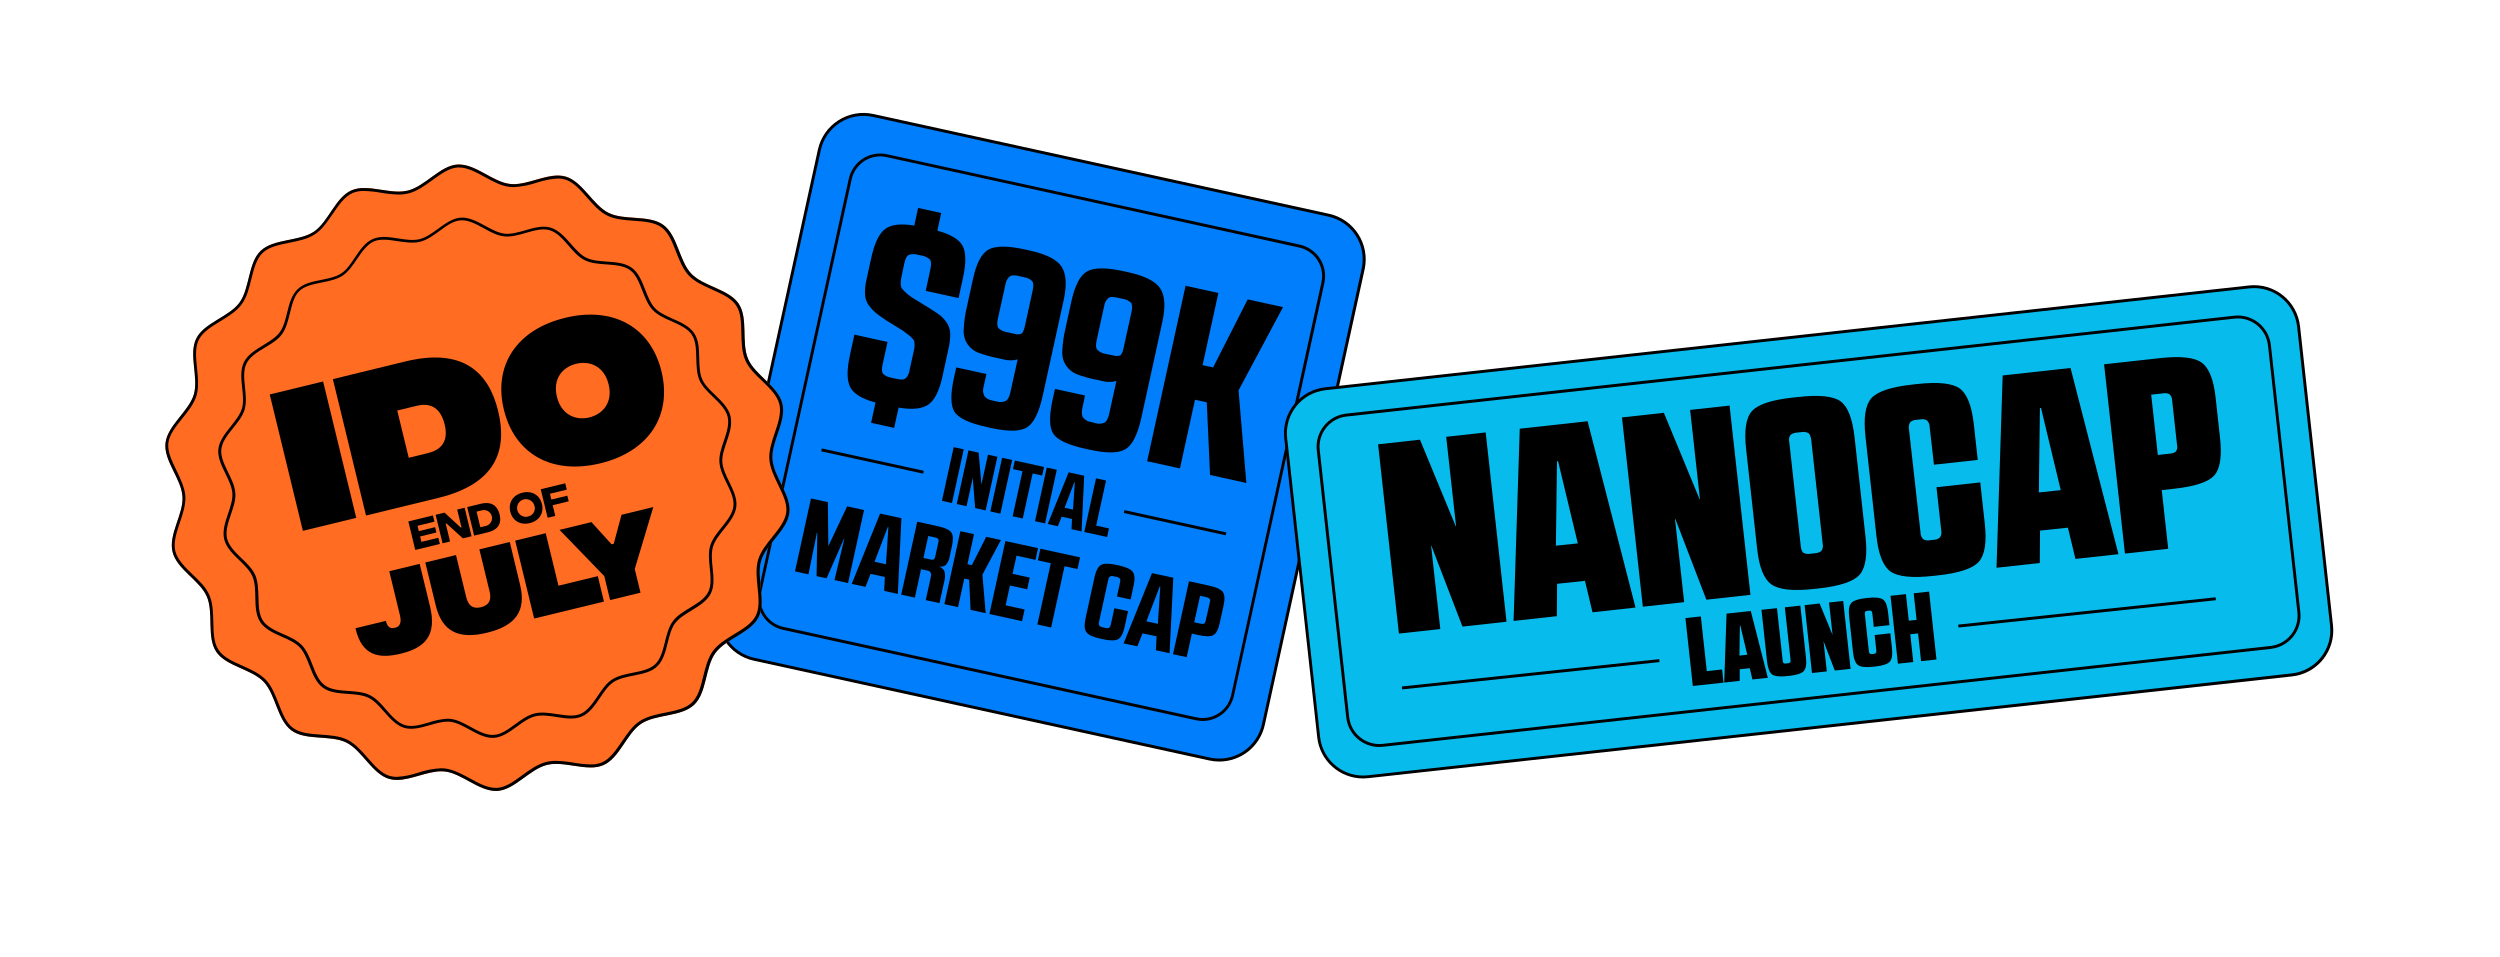 <svg width="760" height="291" viewBox="0 0 760 291" fill="none" xmlns="http://www.w3.org/2000/svg">
<path d="M403.94 65.422L265.41 35.091C258.014 33.472 250.705 38.155 249.085 45.551L218.754 184.081C217.135 191.478 221.818 198.786 229.214 200.406L367.744 230.737C375.141 232.356 382.449 227.673 384.069 220.277L414.4 81.747C416.019 74.35 411.336 67.042 403.94 65.422Z" fill="#007EFC"/>
<path d="M370.672 231.512C369.655 231.515 368.641 231.407 367.647 231.19L229.111 200.844C227.295 200.448 225.575 199.697 224.049 198.636C222.523 197.574 221.222 196.222 220.219 194.657C219.216 193.092 218.531 191.345 218.203 189.515C217.876 187.686 217.912 185.81 218.31 183.994L248.646 45.458C249.453 41.792 251.682 38.596 254.843 36.571C258.003 34.546 261.838 33.858 265.506 34.656L404.042 64.993C407.708 65.8 410.905 68.028 412.931 71.189C414.957 74.349 415.648 78.183 414.852 81.852L384.498 220.389C383.803 223.539 382.055 226.359 379.541 228.381C377.027 230.404 373.898 231.508 370.672 231.512ZM367.835 230.304C371.271 231.05 374.863 230.403 377.823 228.506C380.784 226.609 382.872 223.616 383.63 220.183L413.957 81.664C414.706 78.229 414.061 74.638 412.166 71.677C410.27 68.716 407.278 66.628 403.845 65.87L265.318 35.533C263.616 35.16 261.858 35.126 260.143 35.433C258.428 35.74 256.79 36.382 255.324 37.322C253.857 38.262 252.59 39.481 251.594 40.911C250.599 42.341 249.895 43.953 249.523 45.654L219.187 184.182C218.814 185.883 218.78 187.642 219.087 189.357C219.393 191.071 220.035 192.709 220.975 194.176C221.915 195.643 223.135 196.91 224.564 197.905C225.994 198.9 227.606 199.604 229.308 199.976L367.835 230.304Z" fill="black"/>
<path d="M365.634 219.181C364.926 219.178 364.221 219.1 363.531 218.948L237.997 191.466C236.744 191.191 235.557 190.673 234.505 189.939C233.453 189.206 232.555 188.272 231.864 187.192C231.172 186.112 230.7 184.906 230.475 183.643C230.25 182.38 230.276 181.085 230.552 179.833L258.033 54.344C258.59 51.814 260.128 49.609 262.309 48.214C264.491 46.818 267.137 46.344 269.667 46.898L395.165 74.38C397.693 74.939 399.896 76.477 401.292 78.658C402.687 80.839 403.161 83.484 402.61 86.013L375.119 211.511C374.642 213.676 373.444 215.614 371.72 217.008C369.996 218.401 367.85 219.167 365.634 219.181ZM363.719 218.071C364.856 218.322 366.032 218.347 367.18 218.143C368.327 217.938 369.422 217.51 370.403 216.881C371.385 216.253 372.232 215.437 372.897 214.48C373.562 213.523 374.031 212.444 374.278 211.306L401.724 85.817C402.225 83.519 401.793 81.117 400.525 79.138C399.257 77.158 397.255 75.762 394.959 75.257L269.47 47.748C267.173 47.248 264.771 47.679 262.791 48.947C260.811 50.216 259.416 52.218 258.91 54.514L231.402 180.03C231.15 181.167 231.126 182.343 231.33 183.491C231.534 184.638 231.963 185.733 232.591 186.714C233.22 187.695 234.036 188.543 234.993 189.208C235.95 189.873 237.028 190.342 238.167 190.589L363.719 218.071Z" fill="black"/>
<path d="M266.159 122.372L264.808 128.547L271.823 130.077L273.175 123.912C277.351 124.622 280.387 124.299 282.285 122.945C284.182 121.591 285.611 118.659 286.571 114.148L288.361 105.916C288.729 104.399 288.898 102.841 288.862 101.28C288.815 100.081 288.414 98.922 287.708 97.951C287.163 97.164 286.513 96.457 285.775 95.848C285.184 95.401 284.182 94.73 282.786 93.835L278.141 90.98C276.67 90.153 275.351 89.082 274.24 87.812C273.739 87.069 273.676 85.826 274.052 84.098L274.947 79.91C275.251 78.541 275.707 77.718 276.325 77.458C277.223 77.187 278.182 77.187 279.081 77.458L280.146 77.691C281.075 77.818 281.944 78.22 282.643 78.846C283.099 79.338 283.171 80.277 282.866 81.646L281.426 88.43L291.403 90.613L292.737 84.519C293.733 79.997 293.7 76.743 292.638 74.756C291.576 72.769 289.014 71.224 284.951 70.12L286.124 64.751L279.108 63.212L277.944 68.581C273.834 67.889 270.869 68.238 269.049 69.628C267.23 71.018 265.831 73.945 264.852 78.407L263.421 84.966C263.052 86.473 262.898 88.025 262.964 89.575C263.031 90.806 263.467 91.988 264.217 92.967C264.828 93.778 265.527 94.52 266.302 95.177C266.928 95.687 267.949 96.412 269.336 97.352L274.356 100.448C274.589 100.6 274.982 100.886 275.564 101.343C276.146 101.799 276.459 102.041 276.656 102.184C276.853 102.327 277.05 102.56 277.381 102.9C277.646 103.142 277.84 103.451 277.944 103.795C277.999 104.129 278.032 104.467 278.043 104.806C278.046 105.306 277.989 105.805 277.873 106.291L276.486 112.618C276.38 113.386 276.071 114.113 275.591 114.721C275.433 114.919 275.235 115.081 275.01 115.197C274.784 115.313 274.537 115.379 274.284 115.392C273.645 115.379 273.008 115.295 272.387 115.142L271.018 114.838C270.088 114.713 269.216 114.314 268.512 113.692C268.065 113.191 267.993 112.233 268.307 110.811L269.81 103.956L259.743 101.728L258.373 107.992C257.395 112.46 257.431 115.703 258.481 117.719C259.531 119.736 262.09 121.287 266.159 122.372Z" fill="black"/>
<path d="M294.186 104.716C294.975 105.819 296.057 106.678 297.31 107.195C299.158 107.881 301.058 108.417 302.992 108.797L305.041 109.253C306.454 109.654 307.951 109.654 309.364 109.253L307.171 119.213C306.867 120.636 306.384 121.531 305.748 121.898C304.903 122.277 303.95 122.337 303.064 122.068L301.614 121.746C300.697 121.619 299.86 121.153 299.269 120.439C299.032 119.979 298.89 119.475 298.851 118.959C298.813 118.442 298.879 117.923 299.046 117.433L299.869 113.701L290.696 111.696L289.998 114.864C288.895 119.894 288.96 123.354 290.195 125.245C291.43 127.136 294.69 128.66 299.976 129.818L301.345 130.122C306.583 131.267 310.22 131.187 312.254 129.88C314.288 128.574 315.866 125.379 316.988 120.296L323.368 91.186C324.353 86.67 324.144 83.311 322.742 81.109C321.34 78.908 318.059 77.246 312.898 76.125L311.753 75.874C306.384 74.681 302.628 74.681 300.486 75.874C298.345 77.067 296.752 80.167 295.708 85.172L293.99 93.011C293.411 95.401 293.064 97.84 292.951 100.296C292.861 101.865 293.296 103.421 294.186 104.716ZM303.341 96.967L305.677 86.389C305.793 85.62 306.132 84.901 306.652 84.322C306.992 83.96 307.454 83.736 307.95 83.696C308.577 83.702 309.202 83.783 309.811 83.937L311.332 84.277C312.227 84.402 313.063 84.795 313.731 85.405C314.178 85.897 314.259 86.837 313.954 88.206L311.538 99.258C311.27 100.451 310.921 101.185 310.491 101.459C309.792 101.716 309.024 101.716 308.325 101.459L306.044 100.958C305.121 100.833 304.261 100.423 303.583 99.786C303.126 99.302 303.046 98.354 303.341 96.967Z" fill="black"/>
<path d="M324.201 111.285C324.992 112.391 326.077 113.252 327.333 113.772C329.178 114.458 331.075 114.994 333.006 115.374L335.065 115.822C336.475 116.222 337.968 116.222 339.378 115.822L337.194 125.8C336.878 127.225 336.404 128.12 335.772 128.484C334.926 128.862 333.972 128.92 333.087 128.645L331.628 128.287C330.71 128.157 329.874 127.688 329.284 126.972C328.827 126.345 328.756 125.343 329.06 123.965L329.839 120.233L320.702 118.238L319.995 121.468C318.897 126.498 318.966 129.961 320.201 131.858C321.436 133.755 324.693 135.279 329.973 136.431L331.351 136.735C336.577 137.88 340.213 137.797 342.259 136.484C344.306 135.172 345.884 131.977 346.993 126.9L353.365 97.799C354.355 93.277 354.146 89.918 352.738 87.722C351.331 85.527 348.049 83.865 342.895 82.738L341.749 82.487C336.38 81.294 332.628 81.294 330.492 82.487C328.356 83.681 326.751 86.762 325.677 91.731L323.959 99.58C323.377 101.965 323.029 104.402 322.921 106.855C322.841 108.433 323.291 109.993 324.201 111.285ZM333.364 103.553L335.682 92.966C335.792 92.197 336.128 91.477 336.649 90.899C336.989 90.536 337.451 90.31 337.946 90.264C338.574 90.278 339.198 90.362 339.807 90.514L341.329 90.846C342.235 90.974 343.082 91.37 343.763 91.982C344.21 92.474 344.282 93.414 343.987 94.783L341.561 105.826C341.302 107.052 340.953 107.786 340.523 108.036C339.824 108.289 339.057 108.289 338.358 108.036L336.103 107.58C335.185 107.448 334.329 107.039 333.651 106.408C333.141 105.915 333.06 104.922 333.364 103.553Z" fill="black"/>
<path d="M390.046 93.369L379.298 91.016L368.784 111.705L365.58 111.007L370.385 89.065L360.407 86.881L348.729 140.216L358.707 142.4L363.28 121.522L366.86 122.31L367.853 144.404L378.896 146.82L376.515 118.676L390.046 93.369Z" fill="black"/>
<path d="M289.92 135.931L286.347 152.252L289.398 152.92L292.971 136.599L289.92 135.931Z" fill="black"/>
<path d="M295.708 145.335L295.725 145.344L296.441 154.463L299.636 155.161L303.207 138.847L300.343 138.221L298.365 147.214H298.347L297.497 137.594L294.419 136.923L290.848 153.237L293.828 153.89L295.708 145.335Z" fill="black"/>
<path d="M304.641 139.162L301.062 155.482L304.112 156.151L307.692 139.831L304.641 139.162Z" fill="black"/>
<path d="M310.921 157.631L313.919 143.93L316.809 144.565L317.382 141.952L308.522 140.01L307.95 142.624L310.84 143.25L307.842 156.96L310.921 157.631Z" fill="black"/>
<path d="M318.219 142.136L314.646 158.457L317.696 159.125L321.27 142.804L318.219 142.136Z" fill="black"/>
<path d="M318.518 159.304L321.596 159.975L322.742 157.076L325.892 157.765L325.74 160.879L328.8 161.55L329.597 144.628L324.863 143.59L318.518 159.304ZM326.742 146.641L326.196 154.919L323.628 154.364L326.599 146.606L326.742 146.641Z" fill="black"/>
<path d="M337.132 160.637L333.239 159.787L336.237 146.078L333.185 145.416L329.615 161.729L336.559 163.25L337.132 160.637Z" fill="black"/>
<path d="M257.532 153.935L251.85 165.944L251.814 165.935L251.671 152.655L246.534 151.528L241.675 173.712L245.764 174.607L248.342 161.926L248.467 161.953L248.234 175.152L251.277 175.815L256.584 163.725L256.682 163.752L253.684 176.343L257.809 177.246L262.669 155.062L257.532 153.935Z" fill="black"/>
<path d="M267.546 156.127L258.919 177.506L263.098 178.401L264.664 174.454L268.987 175.403L268.79 179.645L272.942 180.54L274.025 157.532L267.546 156.127ZM269.336 171.537L265.846 170.776L269.881 160.235L270.078 160.279L269.336 171.537Z" fill="black"/>
<path d="M287.135 173.739C286.981 173.384 286.753 173.068 286.465 172.81C286.178 172.552 285.839 172.359 285.47 172.244C285.829 172.311 286.197 172.302 286.552 172.217C286.906 172.133 287.239 171.974 287.528 171.752C288.187 170.996 288.604 170.062 288.728 169.067L289.408 165.953C289.828 164.011 289.757 162.651 289.193 161.855C288.629 161.058 287.26 160.441 285.103 159.966L278.83 158.597L273.971 180.781L278.123 181.676L279.993 173.032L282.088 173.488C282.911 173.667 283.206 174.284 282.982 175.349L281.425 182.446L285.613 183.341L287.045 176.781C287.346 175.793 287.377 174.743 287.135 173.739ZM285.273 164.79L284.316 169.193C284.199 169.703 284.038 169.998 283.833 170.087C283.525 170.189 283.192 170.189 282.884 170.087L280.727 169.622L282.195 162.928L284.28 163.394C284.609 163.439 284.919 163.576 285.175 163.787C285.354 163.984 285.381 164.307 285.273 164.799V164.79Z" fill="black"/>
<path d="M304.281 164.172L299.806 163.197L295.439 171.805L294.106 171.51L296.102 162.382L291.949 161.479L287.09 183.663L291.242 184.566L293.148 175.886L294.634 176.208L295.046 185.399L299.645 186.41L298.652 174.696L304.281 164.172Z" fill="black"/>
<path d="M314.787 170.195L315.565 166.642L305.641 164.477L300.782 186.661L310.706 188.835L311.476 185.283L305.713 184.021L307.028 177.998L312.263 179.144L313.033 175.591L307.807 174.446L309.015 168.933L314.787 170.195Z" fill="black"/>
<path d="M315.512 170.356L319.44 171.215L315.359 189.846L319.547 190.768L323.628 172.128L327.557 172.996L328.335 169.443L316.29 166.803L315.512 170.356Z" fill="black"/>
<path d="M342.921 185.793L338.769 184.898L337.686 189.846C337.561 190.41 337.373 190.741 337.114 190.875C336.738 190.997 336.335 190.997 335.959 190.875L335.234 190.714C334.851 190.661 334.494 190.489 334.214 190.222C334.017 190.007 333.982 189.614 334.107 189.041L336.908 176.235C337.033 175.662 337.23 175.34 337.498 175.206C337.868 175.086 338.266 175.086 338.635 175.206L339.36 175.358C339.751 175.409 340.115 175.585 340.398 175.859C340.586 176.074 340.613 176.468 340.487 177.041L339.548 181.345L343.7 182.24L344.595 178.186C345.042 176.134 344.971 174.693 344.38 173.864C343.789 173.04 342.367 172.378 340.129 171.886L339.405 171.734C337.185 171.242 335.619 171.251 334.724 171.734C333.829 172.217 333.158 173.524 332.711 175.564L330.026 187.86C329.579 189.906 329.656 191.347 330.259 192.182C330.867 193.005 332.272 193.667 334.492 194.151L335.225 194.312C337.463 194.801 339.026 194.801 339.915 194.312C340.81 193.802 341.463 192.522 341.91 190.482L342.921 185.793Z" fill="black"/>
<path d="M350.206 174.231L341.57 195.592L345.758 196.486L347.315 192.549L351.593 193.444L351.396 197.686L355.548 198.58L356.685 175.636L350.206 174.231ZM351.996 189.641L348.506 188.88L352.542 178.338H352.729L351.996 189.641Z" fill="black"/>
<path d="M367.629 178.052L361.454 176.692L356.595 198.885L360.747 199.78L362.322 192.621L364.354 193.068C366.528 193.542 368.032 193.551 368.882 193.068C369.732 192.585 370.358 191.386 370.797 189.417L371.969 184.048C372.393 182.121 372.312 180.757 371.728 179.958C371.155 179.162 369.786 178.517 367.629 178.052ZM367.826 182.938L366.528 188.71C366.421 189.193 366.242 189.479 366 189.605C365.677 189.705 365.331 189.705 365.007 189.605L363.038 189.175L364.828 181.121L366.797 181.551C367.132 181.6 367.444 181.75 367.692 181.98C367.783 182.12 367.843 182.279 367.866 182.444C367.889 182.61 367.875 182.778 367.826 182.938Z" fill="black"/>
<path d="M249.843 136.332L249.651 137.207L280.632 143.99L280.823 143.116L249.843 136.332Z" fill="black"/>
<path d="M341.828 155.079L341.636 155.954L372.617 162.737L372.808 161.863L341.828 155.079Z" fill="black"/>
<g filter="url(#filter0_d)">
<path d="M237.82 97.707C239.118 103.077 234.446 109.207 234.795 114.504C235.144 119.945 240.549 125.467 239.959 130.764C239.368 136.062 232.862 140.366 231.35 145.503C229.838 150.64 233.006 157.736 230.616 162.55C228.227 167.365 220.683 169.119 217.497 173.459C214.311 177.799 214.911 185.513 211 189.245C207.09 192.976 199.456 192.01 194.893 195.017C190.329 198.023 188.423 205.424 183.42 207.572C178.561 209.702 171.688 206.185 166.355 207.482C161.021 208.78 156.511 215.053 151.231 215.402C145.791 215.751 140.493 210.086 135.222 209.496C129.951 208.905 123.436 213.29 118.282 211.778C113.127 210.265 110.103 203.097 105.288 200.735C100.474 198.372 92.966 200.261 88.617 197.066C84.267 193.871 83.883 186.166 80.142 182.256C76.402 178.345 68.741 177.629 65.726 173.119C62.71 168.609 65.037 161.289 62.853 156.295C60.732 151.436 53.752 148.089 52.455 142.765C51.157 137.44 55.828 131.256 55.479 125.968C55.13 120.527 49.725 114.996 50.316 109.699C50.906 104.401 57.43 100.106 58.925 94.96C60.419 89.814 57.269 82.727 59.658 77.957C62.048 73.188 69.591 71.389 72.786 67.049C75.981 62.709 75.372 55.004 79.274 51.263C83.176 47.523 90.818 48.507 95.382 45.491C99.946 42.475 101.861 35.039 106.854 32.855C111.714 30.735 118.595 34.251 123.92 32.954C129.244 31.656 133.754 25.374 139.043 25.016C144.484 24.658 149.782 30.323 155.062 30.913C160.341 31.504 166.838 27.164 171.975 28.676C177.111 30.189 180.172 37.33 184.986 39.71C189.801 42.091 197.318 40.193 201.658 43.379C205.998 46.565 206.401 54.288 210.132 58.198C213.864 62.109 221.542 62.816 224.549 67.335C227.556 71.854 225.238 79.156 227.421 84.159C229.542 89.036 236.522 92.374 237.82 97.707Z" fill="#FF6C22"/>
<path d="M139.535 25.912C142.112 25.912 144.797 27.389 147.401 28.811C149.844 30.154 152.377 31.541 154.963 31.827C155.33 31.827 155.723 31.89 156.126 31.89C158.515 31.757 160.875 31.303 163.142 30.538C165.226 29.827 167.396 29.4 169.594 29.268C170.314 29.259 171.031 29.353 171.724 29.545C174.292 30.306 176.324 32.615 178.462 35.067C180.315 37.178 182.23 39.362 184.592 40.534C186.955 41.707 189.863 41.912 192.646 42.109C195.895 42.333 198.955 42.548 201.103 44.123C203.251 45.698 204.351 48.544 205.533 51.568C206.562 54.199 207.627 56.938 209.461 58.835C211.296 60.732 213.935 61.895 216.477 63.032C219.457 64.356 222.285 65.609 223.779 67.846C225.274 70.083 225.3 73.081 225.372 76.303C225.435 79.139 225.497 82.075 226.571 84.536C227.645 86.996 229.676 88.894 231.681 90.8C233.936 92.974 236.281 95.229 236.925 97.887C237.569 100.545 236.531 103.632 235.52 106.603C234.625 109.234 233.73 111.973 233.873 114.532C234.017 117.091 235.332 119.848 236.558 122.398C237.981 125.297 239.314 128.036 239.028 130.64C238.742 133.244 236.8 135.723 234.75 138.273C232.961 140.457 231.171 142.747 230.446 145.226C229.721 147.705 229.999 150.676 230.294 153.477C230.634 156.708 230.947 159.741 229.775 162.131C228.603 164.52 225.963 166.113 223.188 167.795C220.781 169.263 218.294 170.775 216.727 172.905C215.161 175.035 214.472 177.845 213.792 180.574C213.014 183.733 212.271 186.722 210.338 188.574C208.405 190.427 205.434 190.999 202.284 191.635C199.51 192.19 196.646 192.771 194.427 194.248C192.208 195.724 190.651 198.078 189.058 200.387C187.223 203.071 185.478 205.675 183.008 206.767C181.9 207.213 180.712 207.423 179.518 207.385C177.822 207.337 176.132 207.16 174.462 206.857C172.668 206.536 170.852 206.35 169.03 206.302C168.039 206.287 167.05 206.395 166.086 206.624C163.455 207.259 161.066 208.995 158.757 210.678C156.162 212.566 153.71 214.347 151.124 214.517H150.685C148.117 214.517 145.423 213.049 142.819 211.617C140.376 210.284 137.853 208.933 135.267 208.611C134.88 208.567 134.492 208.546 134.103 208.548C131.714 208.674 129.353 209.129 127.087 209.899C125 210.61 122.827 211.037 120.626 211.17C119.906 211.176 119.189 211.079 118.496 210.884C115.928 210.132 113.906 207.814 111.758 205.362C109.906 203.25 107.991 201.067 105.628 199.895C103.266 198.722 100.357 198.525 97.574 198.328C94.335 198.105 91.31 197.89 89.118 196.315C86.925 194.74 85.869 191.841 84.688 188.861C83.659 186.239 82.594 183.491 80.759 181.603C78.925 179.715 76.285 178.534 73.752 177.397C70.764 176.073 67.945 174.829 66.45 172.583C64.956 170.337 64.929 167.357 64.848 164.126C64.786 161.289 64.723 158.363 63.649 155.902C62.575 153.441 60.544 151.535 58.548 149.638C56.284 147.455 53.949 145.164 53.295 142.542C52.642 139.92 53.698 136.805 54.7 133.826C55.595 131.195 56.49 128.456 56.347 125.897C56.204 123.338 54.888 120.581 53.662 118.031C52.258 115.14 50.915 112.402 51.166 109.798C51.416 107.194 53.403 104.715 55.443 102.165C57.233 99.99 59.023 97.69 59.748 95.22C60.472 92.751 60.195 89.771 59.9 86.961C59.569 83.739 59.246 80.697 60.428 78.316C61.609 75.936 64.231 74.334 67.005 72.643C69.412 71.175 71.9 69.663 73.466 67.533C75.032 65.403 75.73 62.593 76.401 59.864C77.189 56.705 77.923 53.716 79.856 51.872C81.788 50.029 84.769 49.447 87.909 48.803C90.684 48.248 93.547 47.675 95.766 46.199C97.986 44.722 99.543 42.36 101.136 40.051C102.97 37.366 104.715 34.762 107.185 33.679C108.292 33.231 109.481 33.017 110.675 33.053C112.371 33.106 114.061 33.282 115.731 33.581C117.525 33.905 119.341 34.093 121.163 34.145C122.154 34.155 123.142 34.047 124.107 33.823C126.738 33.178 129.128 31.442 131.436 29.769C134.058 27.881 136.51 26.091 139.106 25.912H139.535ZM139.535 25.017H139.043C133.754 25.375 129.253 31.657 123.919 32.955C123.039 33.155 122.138 33.255 121.235 33.25C117.834 33.25 114.076 32.158 110.747 32.158C109.43 32.121 108.119 32.358 106.899 32.856C101.905 35.04 99.82 42.494 95.382 45.447C90.943 48.4 83.194 47.523 79.274 51.219C75.354 54.915 75.963 62.674 72.786 67.005C69.609 71.336 62.047 73.081 59.658 77.913C57.269 82.746 60.455 89.779 58.924 94.916C57.394 100.053 50.915 104.303 50.316 109.7C49.716 115.096 55.13 120.528 55.479 125.968C55.828 131.257 51.157 137.432 52.454 142.765C53.752 148.099 60.732 151.437 62.853 156.296C65.036 161.289 62.772 168.681 65.725 173.12C68.678 177.558 76.464 178.382 80.142 182.256C83.82 186.131 84.285 193.89 88.617 197.067C92.948 200.244 100.456 198.337 105.288 200.736C110.12 203.134 113.118 210.257 118.282 211.779C119.056 211.998 119.857 212.107 120.662 212.101C124.949 212.101 129.808 209.479 134.139 209.479C134.495 209.479 134.85 209.497 135.204 209.532C140.341 210.105 145.45 215.448 150.721 215.448H151.213C156.502 215.099 161.003 208.816 166.337 207.528C167.231 207.32 168.148 207.221 169.066 207.233C172.467 207.233 176.225 208.315 179.554 208.315C180.871 208.353 182.182 208.115 183.402 207.617C188.405 205.434 190.481 197.979 194.919 195.026C199.358 192.073 207.107 192.959 211.027 189.254C214.947 185.55 214.338 177.8 217.524 173.469C220.71 169.137 228.262 167.392 230.643 162.56C233.023 157.728 229.855 150.703 231.377 145.513C232.898 140.322 239.431 136.17 239.985 130.774C240.54 125.378 235.171 119.955 234.822 114.514C234.473 109.216 239.144 103.051 237.847 97.717C236.549 92.384 229.542 89.037 227.457 84.178C225.274 79.175 227.538 71.793 224.585 67.354C221.631 62.915 213.846 62.083 210.168 58.217C206.49 54.351 206.025 46.584 201.693 43.398C197.362 40.212 189.854 42.127 185.022 39.729C180.19 37.331 177.165 30.216 171.975 28.695C171.201 28.471 170.399 28.362 169.594 28.373C165.308 28.373 160.457 30.995 156.171 30.995C155.815 30.997 155.459 30.976 155.106 30.932C149.916 30.386 144.806 25.017 139.535 25.017Z" fill="black"/>
<path d="M149.763 199.321C147.338 199.321 144.985 198.032 142.703 196.78C140.689 195.679 138.801 194.641 136.895 194.426C134.989 194.211 132.734 194.847 130.631 195.455C128.018 196.207 125.262 196.977 122.881 196.27C120.501 195.563 118.559 193.415 116.76 191.357C115.266 189.674 113.807 187.983 112.017 187.124C110.228 186.265 107.99 186.095 105.753 185.943C103.069 185.755 100.196 185.558 98.147 184.054C96.097 182.551 95.077 179.92 94.084 177.379C93.279 175.311 92.446 173.182 91.095 171.768C89.744 170.354 87.686 169.45 85.672 168.564C83.158 167.445 80.562 166.291 79.14 164.152C77.717 162.014 77.681 159.257 77.618 156.546C77.573 154.318 77.52 152.009 76.723 150.192C75.927 148.376 74.433 146.962 72.822 145.378C70.826 143.463 68.777 141.476 68.159 138.944C67.542 136.411 68.464 133.708 69.35 131.086C70.074 128.93 70.772 126.89 70.647 124.992C70.522 123.095 69.502 120.948 68.526 118.979C67.336 116.536 66.101 114.012 66.379 111.524C66.656 109.037 68.446 106.746 70.164 104.607C71.542 102.871 72.965 101.081 73.538 99.238C74.11 97.394 73.851 95.085 73.618 92.875C73.332 90.191 73.037 87.354 74.164 85.081C75.292 82.808 77.743 81.331 80.052 79.917C81.941 78.763 83.891 77.582 85.046 76.007C86.2 74.432 86.746 72.23 87.274 70.091C87.936 67.407 88.616 64.722 90.46 62.932C92.303 61.143 95.015 60.615 97.699 60.078C99.883 59.639 102.129 59.183 103.767 58.1C105.404 57.017 106.568 55.245 107.847 53.348C109.386 51.057 110.979 48.695 113.351 47.657C115.722 46.619 118.389 47.084 121.065 47.496C123.284 47.836 125.539 48.185 127.517 47.711C129.494 47.236 131.347 45.876 133.155 44.56C135.347 42.968 137.629 41.321 140.081 41.16C142.533 40.999 145.164 42.359 147.589 43.693C149.593 44.784 151.491 45.822 153.388 46.037C155.285 46.252 157.549 45.626 159.652 45.017C162.274 44.265 165.021 43.487 167.402 44.203C169.782 44.919 171.724 47.048 173.532 49.115C174.981 50.771 176.485 52.489 178.221 53.348C179.957 54.207 182.248 54.368 184.485 54.521C187.214 54.717 190.033 54.914 192.082 56.418C194.132 57.921 195.152 60.543 196.145 63.093C196.951 65.152 197.792 67.29 199.143 68.704C200.494 70.118 202.552 71.013 204.512 71.908C207.027 73.018 209.622 74.172 211.045 76.311C212.468 78.45 212.504 81.206 212.566 83.926C212.62 86.155 212.665 88.454 213.461 90.271C214.257 92.088 215.77 93.51 217.407 95.085C219.403 97.01 221.461 98.987 222.07 101.52C222.678 104.052 221.774 106.764 220.889 109.377C220.155 111.533 219.466 113.574 219.582 115.471C219.698 117.368 220.727 119.516 221.703 121.52C222.893 123.963 224.128 126.487 223.851 128.984C223.573 131.48 221.783 133.753 220.065 135.901C218.687 137.61 217.264 139.382 216.727 141.27C216.19 143.158 216.405 145.431 216.638 147.633C216.924 150.317 217.22 153.154 216.092 155.427C214.964 157.7 212.512 159.177 210.204 160.6C208.315 161.745 206.365 162.935 205.21 164.501C204.056 166.067 203.519 168.278 202.982 170.416C202.329 173.101 201.64 175.786 199.796 177.576C197.953 179.365 195.241 179.831 192.557 180.385C190.382 180.824 188.127 181.28 186.489 182.372C184.852 183.464 183.688 185.218 182.409 187.115C180.87 189.406 179.277 191.768 176.905 192.806C174.534 193.844 171.867 193.379 169.191 192.967C166.972 192.627 164.717 192.278 162.739 192.753C160.762 193.227 158.918 194.587 157.102 195.912C154.918 197.496 152.627 199.142 150.175 199.303L149.763 199.321ZM136.072 193.486C136.371 193.487 136.67 193.505 136.967 193.54C139.043 193.773 141.11 194.9 143.106 195.992C145.405 197.254 147.795 198.56 150.112 198.408C152.43 198.256 154.399 196.771 156.574 195.187C158.462 193.818 160.404 192.404 162.524 191.885C164.645 191.366 166.999 191.733 169.326 192.082C172.01 192.493 174.507 192.878 176.547 191.992C178.588 191.106 180.198 188.797 181.675 186.623C182.937 184.735 184.252 182.784 185.997 181.62C187.742 180.457 190.114 179.965 192.378 179.508C195.062 178.98 197.559 178.47 199.197 176.904C200.834 175.338 201.505 172.698 202.132 170.157C202.687 167.938 203.25 165.638 204.512 163.893C205.774 162.148 207.796 160.949 209.765 159.75C211.993 158.398 214.293 156.993 215.304 154.953C216.316 152.913 216.047 150.353 215.77 147.642C215.528 145.36 215.278 142.988 215.886 140.939C216.495 138.89 217.953 137.082 219.385 135.301C221.032 133.261 222.723 131.14 222.965 128.849C223.206 126.558 222.07 124.312 220.897 121.878C219.886 119.802 218.83 117.645 218.696 115.489C218.562 113.332 219.314 111.202 220.038 109.055C220.88 106.558 221.757 103.981 221.202 101.699C220.647 99.417 218.687 97.528 216.79 95.694C215.161 94.128 213.47 92.499 212.638 90.593C211.806 88.687 211.743 86.226 211.671 83.908C211.609 81.224 211.555 78.647 210.302 76.749C209.049 74.852 206.544 73.734 204.145 72.669C202.06 71.774 199.904 70.79 198.454 69.268C197.004 67.747 196.109 65.51 195.268 63.362C194.275 60.83 193.344 58.431 191.51 57.098C189.675 55.764 186.973 55.559 184.351 55.38C182.06 55.219 179.688 55.057 177.782 54.109C175.876 53.16 174.319 51.424 172.816 49.635C171.088 47.666 169.308 45.634 167.106 44.99C164.905 44.346 162.462 45.053 159.849 45.804C157.638 46.44 155.374 47.093 153.209 46.851C151.043 46.61 149.074 45.491 147.079 44.4C144.77 43.138 142.399 41.822 140.063 41.983C137.727 42.144 135.785 43.621 133.602 45.214C131.723 46.583 129.772 47.997 127.651 48.507C125.53 49.017 123.177 48.659 120.85 48.31C118.165 47.898 115.669 47.514 113.628 48.408C111.588 49.303 109.977 51.594 108.51 53.778C107.239 55.666 105.923 57.617 104.187 58.771C102.451 59.926 100.062 60.427 97.798 60.883C95.113 61.42 92.617 61.921 90.979 63.487C89.341 65.053 88.751 67.774 88.115 70.306C87.56 72.534 86.997 74.834 85.744 76.57C84.491 78.306 82.486 79.488 80.491 80.678C78.263 82.029 75.954 83.434 74.943 85.483C73.931 87.533 74.2 90.074 74.477 92.786C74.719 95.076 74.969 97.439 74.37 99.488C73.77 101.538 72.294 103.354 70.862 105.126C69.224 107.175 67.524 109.287 67.282 111.587C67.041 113.887 68.177 116.115 69.341 118.549C70.352 120.634 71.408 122.782 71.551 124.939C71.694 127.095 70.933 129.225 70.2 131.373C69.359 133.87 68.481 136.456 69.036 138.729C69.591 141.002 71.551 142.908 73.448 144.733C75.086 146.308 76.768 147.937 77.6 149.834C78.433 151.731 78.495 154.21 78.567 156.519C78.629 159.204 78.692 161.79 79.936 163.678C81.18 165.566 83.695 166.703 86.093 167.759C88.178 168.654 90.335 169.647 91.793 171.168C93.252 172.689 94.138 174.927 94.97 177.065C95.963 179.607 96.903 181.996 98.728 183.33C100.554 184.663 103.266 184.869 105.888 185.048C108.187 185.209 110.55 185.37 112.456 186.318C114.362 187.267 115.919 189.003 117.431 190.793C119.15 192.753 120.93 194.784 123.132 195.437C125.333 196.091 127.776 195.366 130.389 194.623C132.223 193.989 134.135 193.607 136.072 193.486Z" fill="black"/>
<path d="M98.229 90.965L81.994 94.911L92.07 136.372L108.305 132.426L98.229 90.965Z" fill="black"/>
<path d="M133.28 126.352C150.703 122.111 154.345 111.927 151.446 99.98C148.546 88.034 140.654 80.651 123.203 84.884L101.189 90.253L111.266 131.713L133.28 126.352ZM126.541 98.396C130.04 97.501 133.7 98.164 135.15 103.936C136.6 109.708 133.539 111.909 130.031 112.759L124.259 114.164L120.76 99.801L126.541 98.396Z" fill="black"/>
<path d="M182.525 115.847C197.237 112.267 204.36 101.341 201.094 87.909C197.828 74.476 186.489 68.042 171.778 71.622C157.066 75.201 149.889 86.083 153.182 99.56C156.475 113.037 167.769 119.426 182.525 115.847ZM175.178 85.582C179.268 84.588 183.662 86.298 185.022 91.846C186.382 97.394 183.232 100.902 179.151 101.904C175.071 102.907 170.659 101.144 169.308 95.64C167.956 90.137 171.026 86.593 175.178 85.582Z" fill="black"/>
<path d="M131.607 131.695L124.134 133.511L126.237 142.183L133.718 140.366L133.253 138.478L128.116 139.731L127.714 138.084L132.671 136.876L132.278 135.256L127.32 136.465L126.926 134.836L132.072 133.583L131.607 131.695Z" fill="black"/>
<path d="M140.725 138.666L143.356 138.022L141.253 129.35L138.98 129.905L140.305 135.355L140.099 135.4L135.132 130.836L132.43 131.498L134.542 140.169L136.815 139.615L135.49 134.165L135.705 134.111L140.725 138.666Z" fill="black"/>
<path d="M148.296 136.823C151.714 135.99 152.52 133.816 151.875 131.346C151.231 128.876 149.567 127.319 146.139 128.151L142.032 129.153L144.135 137.825L148.296 136.823ZM146.658 130.102C147.277 129.982 147.919 130.105 148.45 130.446C148.981 130.786 149.36 131.318 149.508 131.931C149.657 132.544 149.564 133.191 149.248 133.737C148.932 134.283 148.418 134.686 147.813 134.863L146.023 135.292L144.877 130.532L146.658 130.102Z" fill="black"/>
<path d="M158.82 124.777C155.929 125.475 154.453 127.829 155.124 130.567C155.795 133.306 158.175 134.728 161.066 134.022C163.956 133.315 165.424 130.961 164.753 128.232C164.082 125.502 161.701 124.07 158.82 124.777ZM160.609 132.008C160.095 132.155 159.548 132.145 159.039 131.979C158.53 131.812 158.083 131.498 157.754 131.076C157.425 130.653 157.23 130.142 157.194 129.608C157.158 129.074 157.282 128.542 157.551 128.079C157.82 127.616 158.22 127.244 158.702 127.01C159.184 126.777 159.724 126.693 160.254 126.769C160.784 126.845 161.279 127.078 161.676 127.437C162.072 127.797 162.352 128.267 162.48 128.786C162.583 129.123 162.615 129.477 162.574 129.826C162.533 130.175 162.42 130.512 162.241 130.815C162.063 131.118 161.823 131.381 161.537 131.586C161.252 131.792 160.927 131.935 160.583 132.008H160.609Z" fill="black"/>
<path d="M172.467 125.681L167.607 126.863L167.178 125.1L172.306 123.856L171.831 121.914L164.377 123.73L166.48 132.402L168.816 131.838L168.019 128.581L172.887 127.399L172.467 125.681Z" fill="black"/>
<path d="M127.58 146.407L118.335 148.653L121.575 162.022C122.416 165.459 120.429 165.763 120.143 165.826C119.329 166.031 117.87 166.291 117.306 163.741L108.062 165.987C109.968 174.425 115.221 175.32 121.852 173.718C129.19 171.929 132.877 168.206 130.712 159.293L127.58 146.407Z" fill="black"/>
<path d="M154.972 139.758L145.728 142.004L148.842 154.837C149.424 157.208 148.842 158.971 146.211 159.597C143.58 160.224 142.345 158.926 141.737 156.555L138.622 143.731L129.289 145.995L132.466 159.051C134.39 166.971 139.356 169.468 148.063 167.347C156.771 165.226 160.046 160.734 158.095 152.734L154.972 139.758Z" fill="black"/>
<path d="M169.773 153.047L165.898 137.091L156.618 139.346L162.381 163.034L183.608 157.87L181.729 150.147L169.773 153.047Z" fill="black"/>
<path d="M188.932 131.498L186.57 140.313L185.917 140.465L179.796 133.717L170.095 136.071L183.706 150.147L185.469 157.423L194.713 155.168L192.968 147.982L198.606 129.145L188.932 131.498Z" fill="black"/>
</g>
<g filter="url(#filter1_d)">
<path d="M683.758 62.235L402.874 93.195C395.412 94.018 390.03 100.734 390.852 108.196L400.873 199.111C401.696 206.573 408.412 211.956 415.874 211.133L696.758 180.173C704.22 179.35 709.602 172.634 708.78 165.172L698.759 74.257C697.936 66.795 691.22 61.413 683.758 62.235Z" fill="#07BCED"/>
<path d="M414.36 211.654C410.904 211.646 407.573 210.363 405.004 208.051C402.434 205.74 400.808 202.562 400.436 199.126L390.413 108.224C390.212 106.39 390.374 104.535 390.89 102.764C391.407 100.994 392.267 99.342 393.423 97.904C394.578 96.466 396.005 95.27 397.623 94.385C399.241 93.499 401.018 92.941 402.852 92.743L683.71 61.78C685.545 61.578 687.401 61.74 689.173 62.257C690.944 62.773 692.597 63.633 694.037 64.788C695.476 65.943 696.674 67.371 697.561 68.989C698.449 70.607 699.009 72.384 699.209 74.219L709.232 165.138C709.435 166.971 709.274 168.826 708.759 170.597C708.245 172.367 707.386 174.019 706.232 175.458C705.079 176.897 703.653 178.094 702.036 178.981C700.42 179.868 698.644 180.428 696.811 180.629L415.926 211.565C415.406 211.625 414.883 211.655 414.36 211.654ZM685.258 62.585C684.774 62.586 684.29 62.612 683.808 62.666L402.924 93.629C399.459 94.013 396.288 95.757 394.107 98.476C391.927 101.195 390.913 104.669 391.29 108.134L401.313 199.054C401.501 200.771 402.026 202.433 402.857 203.947C403.688 205.461 404.809 206.796 406.156 207.876C407.503 208.956 409.05 209.761 410.708 210.243C412.366 210.726 414.102 210.877 415.819 210.688L696.704 179.716C698.42 179.528 700.083 179.003 701.596 178.172C703.11 177.341 704.445 176.22 705.526 174.873C706.606 173.526 707.41 171.979 707.893 170.321C708.375 168.663 708.526 166.926 708.337 165.21L698.314 74.29C697.958 71.075 696.429 68.104 694.021 65.945C691.612 63.786 688.493 62.59 685.258 62.585Z" fill="black"/>
<path d="M419.291 202.088C416.803 202.081 414.404 201.159 412.552 199.497C410.7 197.835 409.525 195.549 409.25 193.076L400.301 111.902C400.01 109.235 400.789 106.561 402.466 104.467C404.144 102.373 406.584 101.031 409.25 100.734L679.182 70.979C680.503 70.832 681.84 70.948 683.116 71.318C684.393 71.688 685.584 72.307 686.621 73.138C687.658 73.969 688.522 74.997 689.161 76.162C689.801 77.327 690.205 78.607 690.35 79.928L699.299 161.093C699.59 163.761 698.812 166.434 697.134 168.528C695.456 170.622 693.016 171.965 690.35 172.262L420.418 202.025C420.044 202.068 419.668 202.089 419.291 202.088ZM680.309 71.811C679.966 71.811 679.622 71.829 679.28 71.865L409.349 101.629C408.145 101.76 406.979 102.128 405.917 102.71C404.855 103.293 403.919 104.08 403.162 105.025C402.404 105.97 401.841 107.055 401.504 108.218C401.167 109.382 401.062 110.6 401.196 111.803L410.145 192.978C410.415 195.408 411.638 197.632 413.545 199.162C415.453 200.692 417.889 201.403 420.32 201.139L690.251 171.376V171.823V171.376C692.682 171.103 694.906 169.879 696.436 167.97C697.966 166.061 698.677 163.624 698.413 161.192L689.464 80.026C689.217 77.77 688.147 75.684 686.457 74.168C684.768 72.653 682.579 71.813 680.309 71.811Z" fill="black"/>
<path d="M439.64 107.785L442.647 134.999L442.558 135.008L431.667 108.662L418.933 110.067L425.269 167.608L437.851 166.23L435.059 140.905L435.139 140.896L444.589 165.487L457.985 164.002L451.65 106.461L439.64 107.785Z" fill="black"/>
<path d="M462.004 105.325L460.124 163.769L473.279 162.319L473.36 152.476L481.825 151.581L484.125 161.138L497.199 159.697L482.63 103.052L462.004 105.325ZM472.993 140.887L473.324 115.222H473.655L479.651 140.189L472.993 140.887Z" fill="black"/>
<path d="M509.289 132.726L518.739 157.308L532.135 155.832L525.791 98.291L513.79 99.615L516.788 126.82L516.708 126.828L505.817 100.492L493.074 101.897L499.418 159.438L511.991 158.051L509.199 132.735L509.289 132.726Z" fill="black"/>
<path d="M534.167 141.8C534.763 147.384 536.201 150.996 538.48 152.637C540.759 154.277 545.066 154.746 551.402 154.042L552.968 153.872C559.375 153.162 563.495 151.778 565.326 149.719C567.116 147.661 567.751 143.804 567.116 138.167L563.787 107.911C563.149 102.213 561.72 98.571 559.501 96.984C557.281 95.397 552.965 94.968 546.552 95.696L544.986 95.866C538.578 96.558 534.453 97.918 532.61 99.946C530.766 101.975 530.17 105.852 530.82 111.58L534.167 141.8ZM544.288 107.231C544.848 106.789 545.535 106.538 546.248 106.515L547.644 106.363C548.344 106.229 549.068 106.323 549.711 106.631C550.158 106.917 550.445 107.606 550.606 108.707L554.087 140.27C554.181 140.644 554.196 141.035 554.129 141.416C554.063 141.796 553.917 142.159 553.702 142.48C553.142 142.921 552.455 143.169 551.742 143.187L550.346 143.348C549.645 143.484 548.919 143.386 548.279 143.071C547.831 142.793 547.545 142.104 547.429 141.003L543.948 109.441C543.842 109.07 543.818 108.68 543.877 108.299C543.935 107.917 544.076 107.553 544.288 107.231Z" fill="black"/>
<path d="M601.998 121.647L588.683 123.115L590.123 136.18C590.297 136.918 590.175 137.696 589.783 138.345C589.294 138.798 588.659 139.061 587.994 139.088L586.597 139.24C585.929 139.382 585.231 139.264 584.647 138.909C584.122 138.364 583.833 137.634 583.841 136.878L580.333 105.539C580.161 104.803 580.283 104.03 580.673 103.382C581.163 102.93 581.797 102.666 582.463 102.64L583.859 102.488C584.527 102.349 585.222 102.464 585.81 102.81C586.071 103.079 586.277 103.397 586.415 103.745C586.553 104.094 586.621 104.466 586.615 104.841L587.922 116.278L601.238 114.81L600.056 104.072C599.421 98.371 597.998 94.72 595.761 93.1C593.524 91.481 589.184 91.042 582.723 91.749L581.327 91.91C574.86 92.62 570.713 94.004 568.888 96.062C567.062 98.121 566.466 101.998 567.098 107.696L570.409 137.755C571.006 143.458 572.435 147.115 574.696 148.726C576.957 150.337 581.306 150.784 587.743 150.068L589.139 149.916C595.6 149.212 599.746 147.825 601.578 145.755C603.409 143.685 604.006 139.807 603.368 134.122L601.998 121.647Z" fill="black"/>
<path d="M608.809 89.136L606.938 147.599L620.093 146.149L620.174 136.305L628.639 135.41L630.939 144.914L644.013 143.473L629.444 86.863L608.809 89.136ZM619.807 124.699L620.138 99.042H620.469L626.465 124.001L619.807 124.699Z" fill="black"/>
<path d="M674.895 108.143L673.553 95.901C672.957 90.419 671.552 86.869 669.338 85.252C667.125 83.635 662.871 83.176 656.577 83.874L639.637 85.744L645.982 143.285L659.137 141.826L657.168 123.992L660.953 123.58C667.307 122.876 671.373 121.525 673.15 119.526C674.928 117.528 675.51 113.733 674.895 108.143ZM661.472 112.251C660.964 112.658 660.334 112.885 659.683 112.895L655.978 113.307L653.964 94.98L657.669 94.568C658.305 94.445 658.964 94.55 659.53 94.863C659.777 95.092 659.974 95.369 660.11 95.677C660.245 95.984 660.316 96.317 660.318 96.653L661.821 110.3C661.91 110.631 661.924 110.977 661.864 111.314C661.804 111.651 661.67 111.971 661.472 112.251Z" fill="black"/>
<path d="M518.864 179.018L517.057 162.391L512.367 162.901L514.614 183.537L523.956 182.517L523.518 178.508L518.864 179.018Z" fill="black"/>
<path d="M524.869 161.541L524.162 182.499L528.878 181.98V178.463L531.92 178.132L532.735 181.559L537.424 181.049L532.234 160.735L524.869 161.541ZM528.788 174.302L528.923 165.093H529.03L531.169 174.042L528.788 174.302Z" fill="black"/>
<path d="M547.304 159.107L542.588 159.617L544.315 175.564C544.38 175.831 544.348 176.113 544.225 176.36C544.06 176.529 543.835 176.625 543.599 176.628L542.865 176.709C542.633 176.758 542.392 176.713 542.194 176.584C542.02 176.369 541.928 176.099 541.934 175.823L540.198 159.876L535.482 160.386L537.191 176.127C537.418 178.15 537.928 179.453 538.722 180.038C539.518 180.611 541.066 180.781 543.366 180.53L543.93 180.467C546.227 180.217 547.703 179.725 548.359 178.991C549.013 178.248 549.254 176.87 549.013 174.848L547.304 159.107Z" fill="black"/>
<path d="M556.029 158.158L557.085 167.912H557.058L553.165 158.462L548.601 158.964L550.838 179.599L555.348 179.107L554.364 170.024H554.391L557.774 178.848L562.57 178.32L560.333 157.684L556.029 158.158Z" fill="black"/>
<path d="M574.669 167.527L569.89 168.047L570.4 172.736C570.432 172.866 570.437 173.001 570.416 173.133C570.394 173.265 570.346 173.392 570.275 173.505C570.099 173.674 569.866 173.77 569.622 173.774L569.121 173.827C568.882 173.874 568.634 173.833 568.423 173.711C568.329 173.614 568.255 173.499 568.206 173.373C568.157 173.247 568.133 173.113 568.136 172.977L566.91 161.72C566.85 161.454 566.895 161.175 567.036 160.941C567.214 160.777 567.447 160.685 567.689 160.682L568.19 160.628C568.432 160.576 568.685 160.617 568.897 160.744C569.079 160.942 569.181 161.2 569.183 161.469L569.622 165.568L574.4 165.049L573.98 161.192C573.756 159.142 573.246 157.836 572.45 157.254C571.653 156.673 570.096 156.512 567.778 156.762L567.268 156.816C564.95 157.066 563.465 157.567 562.794 158.301C562.123 159.035 561.899 160.431 562.141 162.471L563.313 173.264C563.537 175.304 564.047 176.619 564.843 177.192C565.64 177.765 567.206 177.944 569.523 177.684L570.024 177.631C572.339 177.38 573.831 176.885 574.499 176.145C575.167 175.405 575.385 174.015 575.152 171.975L574.669 167.527Z" fill="black"/>
<path d="M581.765 155.357L582.642 163.438L580.28 163.698L579.403 155.617L574.714 156.127L576.96 176.763L581.64 176.253L580.727 167.823L583.09 167.563L584.002 175.993L588.692 175.483L586.445 154.847L581.765 155.357Z" fill="black"/>
<path d="M504.41 175.38L426.163 183.687L426.258 184.576L504.505 176.269L504.41 175.38Z" fill="black"/>
<path d="M673.54 156.573L595.293 164.88L595.387 165.77L673.635 157.463L673.54 156.573Z" fill="black"/>
</g>
<defs>
<filter id="filter0_d" x="0.269" y="0" width="289.756" height="290.448" filterUnits="userSpaceOnUse" color-interpolation-filters="sRGB">
<feFlood flood-opacity="0" result="BackgroundImageFix"/>
<feColorMatrix in="SourceAlpha" type="matrix" values="0 0 0 0 0 0 0 0 0 0 0 0 0 0 0 0 0 0 127 0"/>
<feOffset dy="25"/>
<feGaussianBlur stdDeviation="25"/>
<feColorMatrix type="matrix" values="0 0 0 0 0 0 0 0 0 0 0 0 0 0 0 0 0 0 0.35 0"/>
<feBlend mode="normal" in2="BackgroundImageFix" result="effect1_dropShadow"/>
<feBlend mode="normal" in="SourceGraphic" in2="effect1_dropShadow" result="shape"/>
</filter>
<filter id="filter1_d" x="340.329" y="36.696" width="418.988" height="249.958" filterUnits="userSpaceOnUse" color-interpolation-filters="sRGB">
<feFlood flood-opacity="0" result="BackgroundImageFix"/>
<feColorMatrix in="SourceAlpha" type="matrix" values="0 0 0 0 0 0 0 0 0 0 0 0 0 0 0 0 0 0 127 0"/>
<feOffset dy="25"/>
<feGaussianBlur stdDeviation="25"/>
<feColorMatrix type="matrix" values="0 0 0 0 0 0 0 0 0 0 0 0 0 0 0 0 0 0 0.45 0"/>
<feBlend mode="normal" in2="BackgroundImageFix" result="effect1_dropShadow"/>
<feBlend mode="normal" in="SourceGraphic" in2="effect1_dropShadow" result="shape"/>
</filter>
</defs>
</svg>
